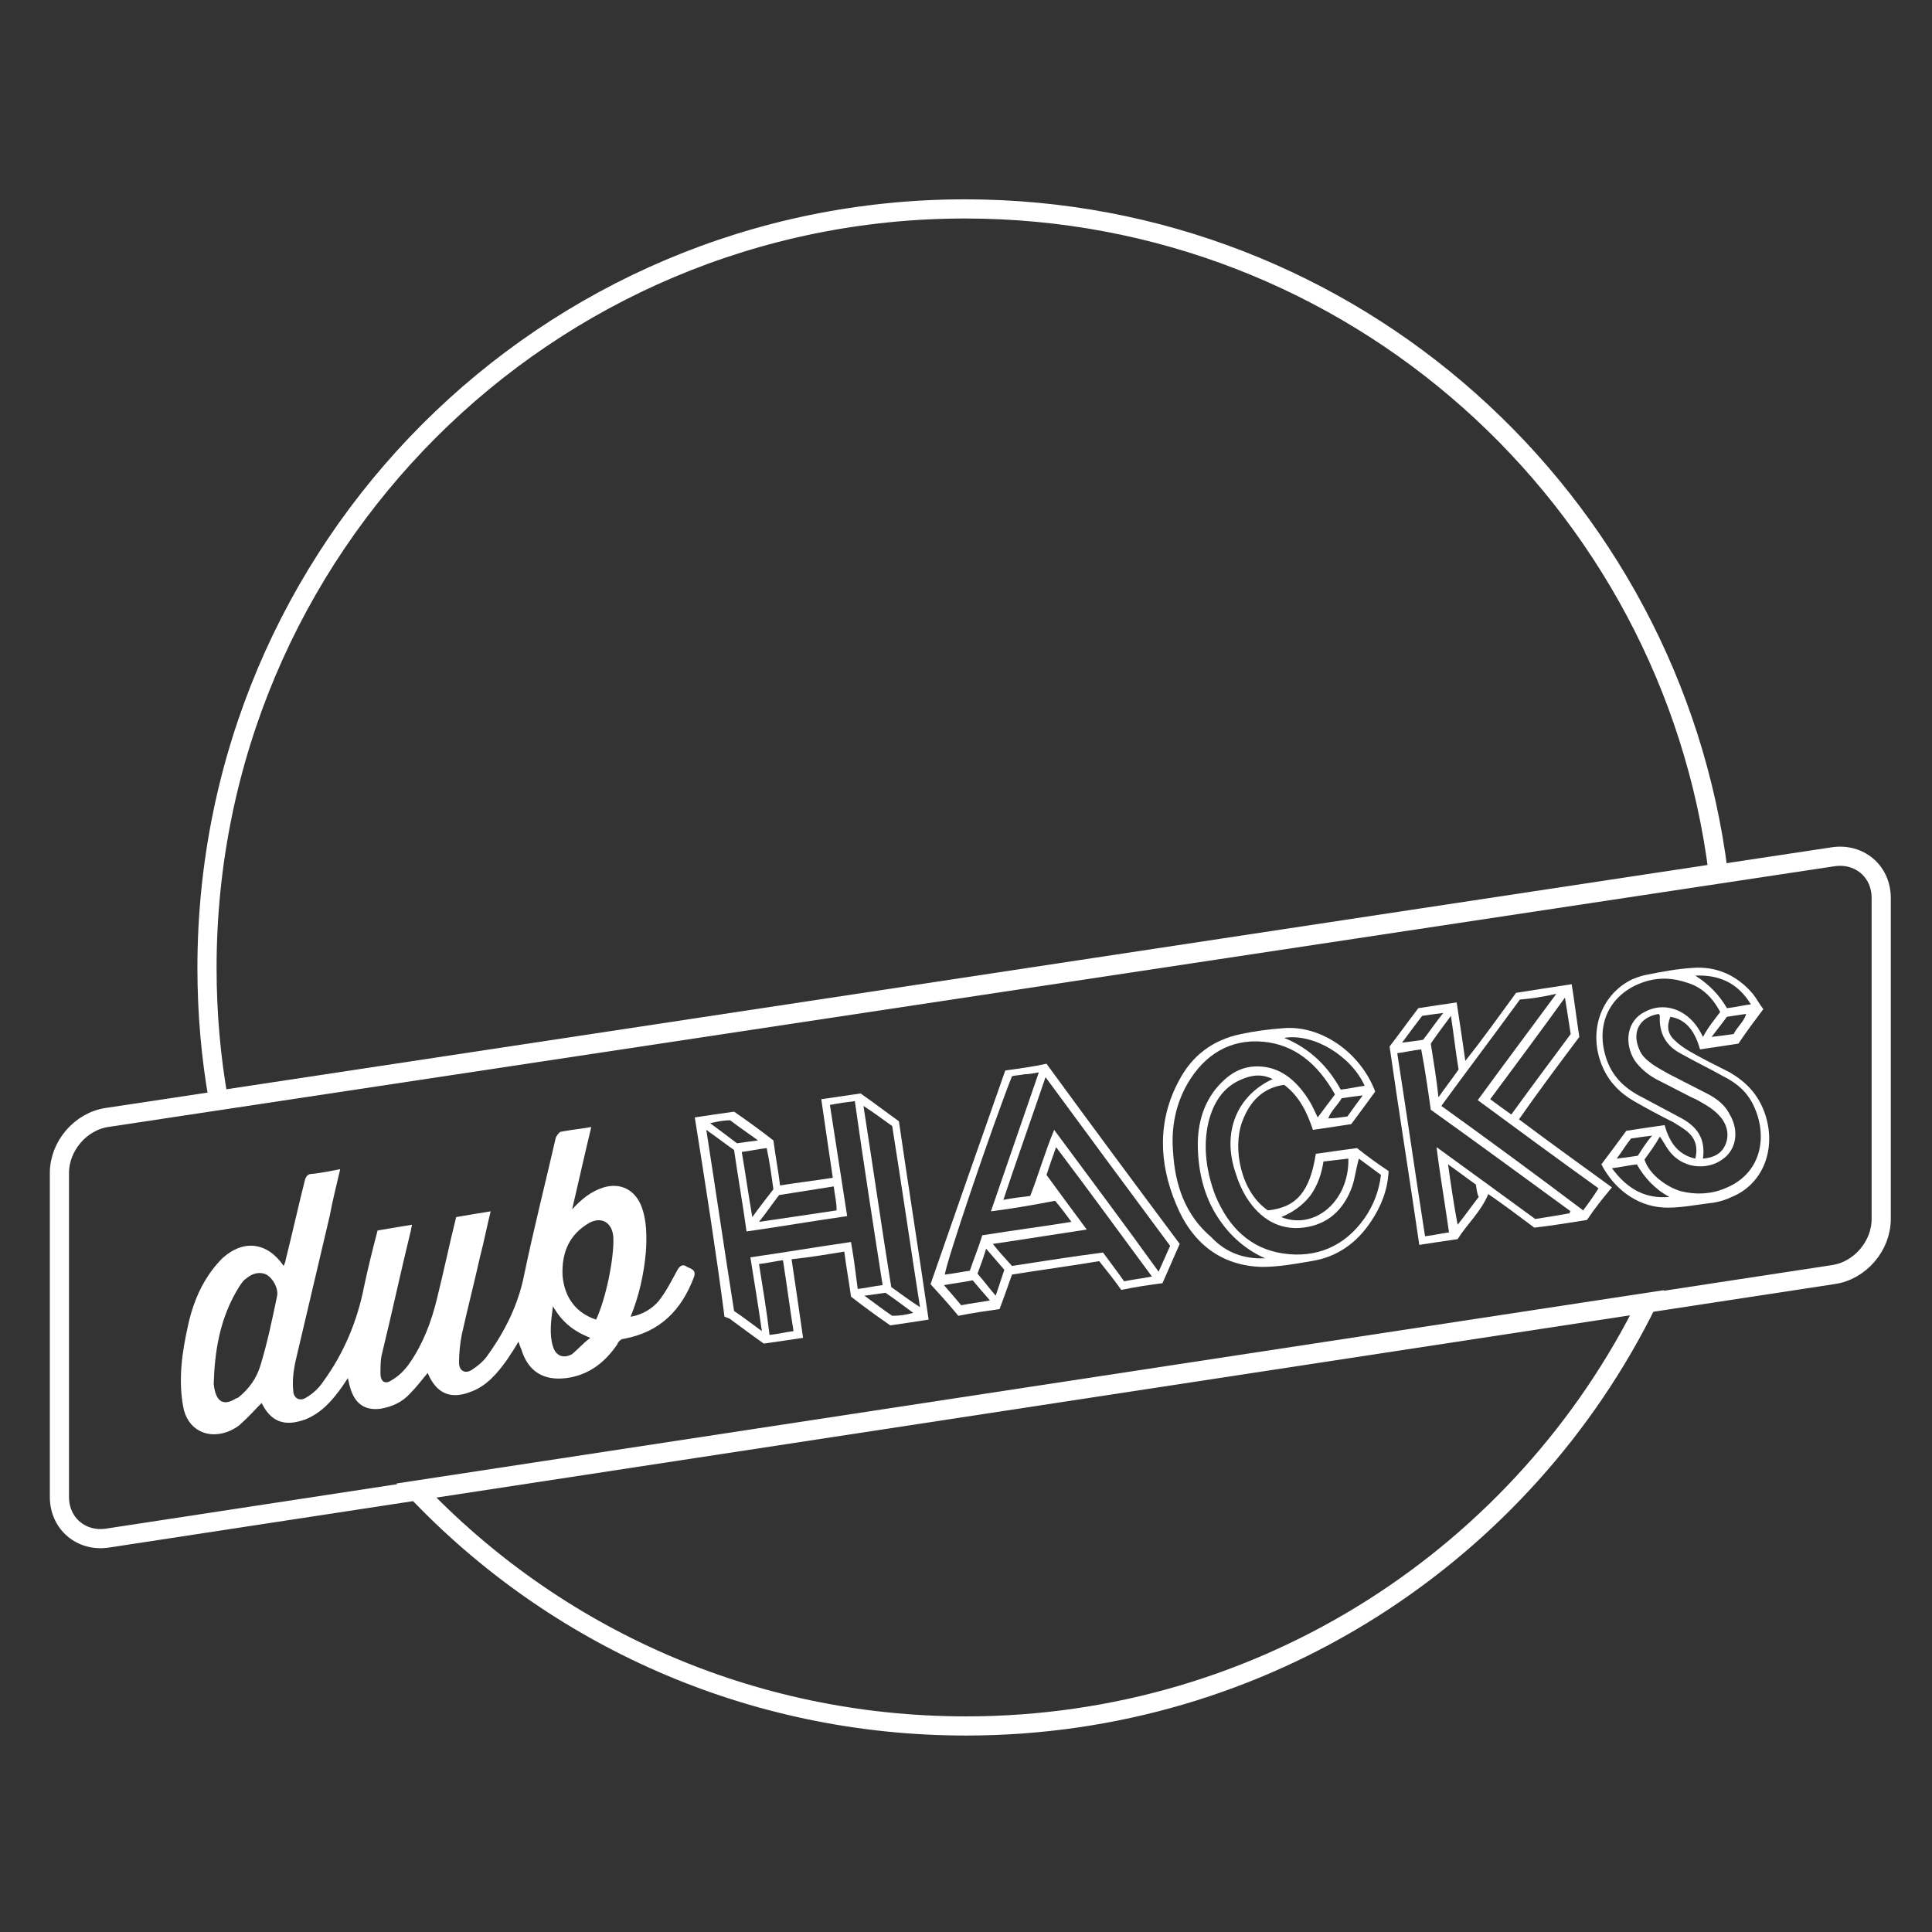 <?xml version="1.0" encoding="utf-8"?>
<!-- Generator: Adobe Illustrator 18.1.0, SVG Export Plug-In . SVG Version: 6.00 Build 0)  -->
<svg version="1.1" id="Layer_1" xmlns="http://www.w3.org/2000/svg" xmlns:xlink="http://www.w3.org/1999/xlink" x="0px" y="0px"
	 viewBox="0 0 201.6 201.6" enable-background="new 0 0 201.6 201.6" xml:space="preserve">
<rect x="0" y="0" width="201.6" height="201.6" fill="#333333" stroke="none"/>
<g>
	<path fill="none" stroke="#FFFFFF" stroke-width="2" stroke-miterlimit="10" d="M179.3,91.1c-4.9-39.1-38.2-69.3-78.6-69.3
		C57,21.8,21.6,57.2,21.6,101c0,4.7,0.4,9.3,1.2,13.8L179.3,91.1z"/>
	<path fill="none" stroke="#FFFFFF" stroke-width="2" stroke-miterlimit="10" d="M43.4,155.5c14.4,15.2,34.8,24.6,57.4,24.6
		c31.2,0,58.2-18,71.1-44.2L43.4,155.5z"/>
</g>
<g>
	<path fill="none" stroke="#FFFFFF" stroke-width="2" stroke-miterlimit="10" d="M196.3,127.2c0,2.8-2.2,5.4-5,5.8L11.2,160.5
		c-2.7,0.4-5-1.5-5-4.3v-33.8c0-2.8,2.2-5.4,5-5.8l180.1-27.2c2.7-0.4,5,1.5,5,4.3V127.2z"/>
</g>
<path fill="#FFFFFF" d="M72.5,116.6c1.3-0.2,2.7-0.4,4.1-0.6c1.3,0.9,2.7,1.9,4.1,3c0.2,1.5,0.5,3.1,0.7,4.7
	c1.8-0.3,3.6-0.5,5.5-0.8c-0.4-2.7-0.8-5.4-1.2-8.2c1.4-0.2,2.7-0.4,4.1-0.6c1.3,0.9,2.6,1.9,4,2.9c1,6.9,2.1,13.8,3.1,20.7
	c-1.3,0.2-2.6,0.4-4,0.6c-1.3-0.9-2.7-1.9-4.1-3c-0.2-1.5-0.5-3.1-0.7-4.7c-1.8,0.3-3.6,0.6-5.5,0.8c0.4,2.7,0.8,5.4,1.2,8.2
	c-1.4,0.2-2.6,0.4-4.1,0.6c-1-0.7-2.2-1.6-3.3-2.4c-0.2-0.2-0.5-0.3-0.8-0.4C74.7,130.5,73.6,123.5,72.5,116.6z M89.2,114.9
	c-0.8,0.1-1.6,0.2-2.6,0.4c0.6,3.9,1.2,7.7,1.8,11.6c-3.5,0.5-7,1.1-10.5,1.6c-0.4-2.9-0.9-5.7-1.3-8.5c-1-0.7-1.9-1.4-2.9-2.1
	c1,6.4,1.9,12.6,2.9,18.9c0.9,0.6,1.8,1.3,2.9,2.1c-0.4-2.8-0.8-5.2-1.2-7.7c3.5-0.5,7-1.1,10.5-1.6c0.3,1.7,0.5,3.3,0.7,4.9
	c0.9-0.1,1.7-0.3,2.6-0.4C91.1,127.7,90.1,121.3,89.2,114.9z M90.1,115.4c1,6.4,1.9,12.7,2.9,18.9c1,0.7,1.9,1.4,3,2.1
	c-1-6.4-1.9-12.6-2.9-18.9C92.1,116.8,91.2,116.1,90.1,115.4z M79.2,131.9c0.4,2.5,0.8,4.9,1.1,7.4c0.9-0.1,1.7-0.3,2.5-0.4
	c-0.4-2.5-0.7-4.9-1.1-7.4C80.9,131.6,80.1,131.8,79.2,131.9z M87,123.8c-1.9,0.3-3.8,0.6-5.7,0.9c-0.7,0.9-1.3,1.8-2.1,2.8
	c2.8-0.4,5.4-0.8,8.1-1.2C87.3,125.4,87.1,124.7,87,123.8z M78.5,127c0.8-1.1,1.5-2,2.2-2.9c-0.2-1.5-0.4-2.9-0.7-4.3
	c-0.9,0.1-1.7,0.3-2.6,0.4C77.8,122.5,78.1,124.7,78.5,127z M74.1,117.2c1.1,0.8,2,1.5,2.8,2.1c0.7-0.1,1.4-0.2,2.2-0.3
	c-1.1-0.8-2-1.4-2.9-2.1C75.6,116.9,75,117,74.1,117.2z M95.3,137c-1.1-0.8-2-1.5-2.9-2.1c-0.7,0.1-1.4,0.2-2.2,0.3
	c1.1,0.8,2,1.5,2.9,2.1C93.9,137.3,94.5,137.2,95.3,137z"/>
<path fill="#FFFFFF" d="M165.6,127.3c-1.9,0.3-3.7,0.6-5.5,0.8c-1.6-1.2-3.2-2.4-4.8-3.5c-0.8,1.9-2.2,3.1-3.2,4.7
	c-1.4,0.2-2.7,0.4-4,0.6c-1-6.9-2.1-13.7-3.1-20.7c1-1.3,2-2.7,3-4c1.3-0.2,2.6-0.4,4-0.6c0.3,2,0.6,3.9,0.9,6.1
	c2-2.5,3.6-4.8,5.3-7.1c1.9-0.3,3.8-0.6,5.8-0.9c0.3,1.8,0.5,3.6,0.8,5.5c-2.1,2.8-4.2,5.6-6.3,8.6c3.2,2.4,6.4,4.7,9.7,7.1
	C167.2,125.1,166.4,126.1,165.6,127.3z M163.8,126.6c0-0.1,0-0.2,0.1-0.2c-4.8-3.5-9.7-7.1-14.6-10.6c-0.3-2.1-0.6-4.2-1-6.3
	c-0.9,0.1-1.7,0.3-2.5,0.4c1,6.4,1.9,12.7,2.9,19.1c0.9-0.1,1.7-0.3,2.5-0.4c-0.4-2.9-0.9-5.7-1.3-8.9c3.6,2.6,7,5.1,10.3,7.5
	C161.5,127,162.7,126.8,163.8,126.6z M158.6,104.3c-2.7,3.7-5.5,7.4-8.2,11.1c5,3.6,9.9,7.2,14.8,10.9c0.6-0.8,1.1-1.5,1.6-2.3
	c-4.3-3.1-8.4-6.1-12.6-9.2c2.7-3.7,5.4-7.3,8.2-11.1C161.1,104,159.9,104.2,158.6,104.3z M155.5,114.7c0.8,0.6,1.5,1.1,2.2,1.6
	c2.1-2.9,4.2-5.7,6.2-8.4c-0.2-1.3-0.4-2.5-0.6-3.8C160.7,107.7,158.1,111.2,155.5,114.7z M152.2,111.6c-0.3-1.8-0.5-3.6-0.8-5.6
	c-0.8,1.1-1.5,2-2.1,2.9c0.3,1.9,0.6,3.7,0.8,5.6C150.8,113.5,151.5,112.6,152.2,111.6z M154,123.6c-1-0.7-1.9-1.4-2.9-2.1
	c0.3,2.1,0.6,4.2,1,6.3c0.8-1,1.5-2,2.2-2.9C154.1,124.5,154.1,124.1,154,123.6z M146.3,108.8c0.9-0.1,1.5-0.2,2.2-0.3
	c0.7-0.9,1.3-1.8,2.1-2.8c-0.8,0.1-1.5,0.2-2.2,0.3C147.8,106.8,147.1,107.7,146.3,108.8z"/>
<path fill="#FFFFFF" d="M132.3,126.3c3-0.3,4.4-2,5-5.9c1.4-0.2,2.8-0.4,4.3-0.6c1,0.8,2.1,1.6,3.3,2.4c-0.1,2-0.8,3.7-1.8,5.2
	c-1.5,2.3-3.6,3.8-6.3,4.2c-1.7,0.3-3.4,0.6-5.1,0.6c-4.2-0.1-7.3-2.4-9-6.6c-1.8-4.3-1.9-8.7,0.3-12.8c1.4-2.7,3.6-4.3,6.5-4.9
	c1.4-0.3,2.9-0.5,4.3-0.6c3.9-0.4,8.1,2.4,9.7,6.6c-0.8,1.1-1.6,2.2-2.5,3.4c-1.3,0.2-2.6,0.4-4,0.6c-0.6-1.8-1.4-3.5-3-4.7
	c-2.2,0.3-3.6,1.7-4.4,3.9C128.6,119.9,129.5,124.4,132.3,126.3z M132,131.3c-1.8-0.8-3.4-2.1-4.6-3.8c-1.6-2.2-2.3-4.8-2.4-7.5
	c-0.1-2.3,0.4-4.5,1.8-6.3c1.3-1.6,2.8-2.6,4.9-2.4c2.2,0.2,3.8,1.7,5,3.7c0.3,0.5,0.5,1,0.8,1.6c0.6-0.8,1.2-1.6,1.8-2.4
	c-1.8-3.2-4.2-5.2-7.5-5.5c-3.4-0.3-6.1,1.3-7.9,4.4c-1.2,2.1-1.7,4.5-1.5,7c0.2,3.6,1.3,6.7,4,9C127.9,130.7,129.8,131.4,132,131.3
	z M132.8,112.6c-1.2-0.6-2.3-0.4-3.4,0.1c-1.8,0.8-2.8,2.4-3.3,4.4c-0.6,2.6-0.2,5.2,0.7,7.6c1.4,3.4,3.7,5.6,7.1,6.1
	c3.4,0.5,6.4-0.7,8.5-3.7c0.9-1.3,1.5-2.8,1.7-4.5c-0.8-0.6-1.5-1.1-2.3-1.7c-0.3,1-0.4,2-0.7,2.9c-0.9,2.5-2.6,4-5.1,4.3
	c-2.5,0.3-4.5-0.9-5.9-3.1c-0.5-0.8-0.9-1.7-1.2-2.7C127.5,118.1,129.1,114.3,132.8,112.6z M138.1,121.2c-0.2,1.3-0.6,2.5-1.4,3.6
	c-0.8,1-1.8,1.7-3,2.2c3.5,1.4,7.1-1.7,7-6.1C139.9,121,139,121.1,138.1,121.2z M134,108.3c2.7,1.1,4.6,3,5.9,5.4
	c0.9-0.1,1.7-0.3,2.5-0.4C141,110.2,137.1,107.8,134,108.3z M140.6,116.5c0.5-0.7,1-1.4,1.6-2.2c-0.9,0.1-1.5,0.2-2.2,0.3
	c-0.4,0.7-1.1,1.3-1.4,2.1C139.2,116.7,139.9,116.6,140.6,116.5z"/>
<path fill="#FFFFFF" d="M104.9,111.7c1.5-0.2,2.9-0.4,4.3-0.7c4.6,6.3,9.2,12.5,13.9,18.8c-0.6,1.4-1.2,2.7-1.8,4.1
	c-1.5,0.2-2.9,0.4-4.3,0.7c-0.7-1-1.5-2-2.3-3c-3,0.5-6,0.9-9.1,1.4c-0.4,1.1-0.8,2.3-1.3,3.6c-1.4,0.2-2.8,0.4-4.3,0.7
	c-0.9-1.1-1.9-2.2-2.9-3.3C99.7,126.5,102.3,119.1,104.9,111.7z M122.1,130c-4.3-5.8-8.6-11.6-13-17.6c-1.5,4.4-3,8.6-4.4,12.8
	c1.1-0.2,1.9-0.3,2.8-0.4c0.9-2.3,1.5-4.5,2.5-6.9c3.7,5,7.3,9.8,10.9,14.8C121.3,131.8,121.7,130.9,122.1,130z M103.4,126.4
	c1.7-4.9,3.3-9.6,5-14.5c-0.6,0.1-1.1,0.2-1.5,0.2c-0.5,0.1-0.9,0.1-1.3,0.2c-2.1,5.3-7,19.8-7,20.7c0.9-0.1,1.8-0.3,2.6-0.4
	c0.4-1.2,0.9-2.4,1.3-3.7c3.1-0.5,6.2-0.9,9.3-1.4c-0.6-0.8-1.1-1.5-1.7-2.2C108,125.7,105.8,126.1,103.4,126.4z M120.2,133.2
	c-3.4-4.6-6.6-9-10-13.5c-0.4,1.1-0.7,2-1,2.9c1.4,1.9,2.7,3.7,4.2,5.7c-3.3,0.5-6.4,1-9.8,1.5c0.7,0.9,1.3,1.5,2,2.3
	c3.2-0.5,6.4-1,9.5-1.4c0.8,1.1,1.5,2,2.2,3C118.3,133.5,119.2,133.4,120.2,133.2z M100.3,136.2c1-0.2,1.9-0.3,3-0.5
	c-0.7-0.8-1.3-1.5-1.8-2.1c-1,0.2-1.9,0.3-3,0.5C99.2,134.9,99.8,135.6,100.3,136.2z M103.9,135.2c0.3-0.9,0.6-1.8,0.9-2.7
	c-0.6-0.7-1.2-1.4-1.9-2.2c-0.3,1-0.6,1.8-0.9,2.6C102.7,133.7,103.2,134.4,103.9,135.2z"/>
<path fill="#FFFFFF" d="M167.1,121.5c0.9-1.2,1.8-2.4,2.6-3.5c1.3-0.2,2.6-0.4,4-0.6c0.5,1.8,1.4,3.1,3.2,3.5c0.3-1.2,0-2.1-0.8-2.8
	c-0.5-0.4-1-0.7-1.5-1c-1.4-0.7-2.7-1.4-4.1-2.2c-1.4-0.8-2.5-1.9-3.2-3.4c-1.7-3.7-0.3-7.7,3-9.3c0.5-0.2,1-0.4,1.6-0.5
	c1.5-0.3,3.1-0.6,4.7-0.7c2.4-0.2,4.6,0.7,6.3,2.7c0.4,0.5,0.7,1.1,1.1,1.6c-0.9,1.2-1.8,2.4-2.6,3.6c-1.3,0.2-2.6,0.4-4,0.6
	c-0.5-1.7-1.3-3.1-3.1-3.4c-0.4,1-0.3,1.8,0.5,2.5c0.4,0.4,1,0.8,1.5,1.1c1.4,0.8,2.8,1.5,4.2,2.2c1.7,1,3,2.3,3.7,4.4
	c1.2,3.7-0.3,7.3-3.5,8.6c-0.6,0.3-1.3,0.5-1.9,0.6c-1.8,0.2-3.6,0.6-5.3,0.5C170.7,125.8,168.4,124,167.1,121.5z M171.6,121
	c0.5,1.6,2.4,2.9,3.8,3.3c1.6,0.4,3.2,0.3,4.6-0.3c3.8-1.5,4.5-5.4,3-8.6c-0.7-1.5-1.8-2.4-3.2-3.1c-1.4-0.8-2.9-1.5-4.3-2.3
	c-1.6-0.8-2.4-2.1-2.3-4c0-0.1-0.1-0.1-0.1-0.2c-2,0.3-2.9,1.9-2,3.8c0.2,0.5,0.6,0.9,1,1.2c0.6,0.5,1.4,0.9,2.1,1.3
	c1.4,0.7,2.7,1.4,4.1,2.1c0.9,0.5,1.7,1.1,2.2,2.1c1,1.7,0.7,3.7-0.8,4.7c-1.5,1.1-4.3,1.1-5.8-1.3c-0.2-0.3-0.4-0.7-0.7-1.1
	C172.7,119.5,172.1,120.3,171.6,121z M179.5,105.6c-0.9-1.7-2.1-2.7-3.6-3.1c-1.8-0.6-3.6-0.5-5.4,0.4c-2.9,1.5-4,4.5-2.8,7.8
	c0.6,1.6,1.7,2.7,3.1,3.5c1.5,0.8,3,1.6,4.5,2.4c1.7,0.9,2.7,2.1,2.4,4.3c1.1-0.1,2-0.5,2.4-1.6c0.4-1.1,0-2.2-0.8-3
	c-0.4-0.4-0.8-0.7-1.3-1c-0.5-0.3-1-0.6-1.5-0.8c-1.2-0.6-2.5-1.3-3.7-1.9c-0.9-0.5-1.6-1.1-2.2-1.9c-1.2-1.9-0.8-4.2,1-5.1
	c2-1.1,4.3-0.3,5.6,1.7c0.2,0.3,0.3,0.5,0.5,0.9C178.3,107.1,178.9,106.4,179.5,105.6z M176.9,101.8c1.4,0.9,2.5,2,3.3,3.4
	c0.9-0.1,1.7-0.3,2.5-0.4C181.3,102.5,179.3,101.7,176.9,101.8z M174.2,124.9c-1.5-0.8-2.6-2-3.4-3.4c-0.9,0.1-1.7,0.3-2.6,0.4
	C169.9,124.2,171.8,125.1,174.2,124.9z M180.9,107.9c0.4-0.8,1.1-1.3,1.3-2.1c-0.7,0.1-1.3,0.2-2,0.3c-0.5,0.7-1,1.3-1.6,2.1
	C179.5,108.1,180.2,108,180.9,107.9z M172.4,118.5c-0.9,0.1-1.5,0.2-2.2,0.3c-0.5,0.6-0.9,1.3-1.5,2.1c0.9-0.1,1.5-0.2,2.2-0.3
	C171.3,120,171.7,119.3,172.4,118.5z"/>
<path fill="none" d="M89.2,114.9c1,6.4,1.9,12.8,2.9,19.2c-0.8,0.1-1.6,0.2-2.6,0.4c-0.3-1.7-0.5-3.3-0.7-4.9
	c-3.5,0.5-7,1.1-10.5,1.6c0.4,2.5,0.8,5,1.2,7.7c-1.1-0.8-2-1.5-2.9-2.1c-1-6.3-1.9-12.5-2.9-18.9c1,0.7,1.9,1.4,2.9,2.1
	c0.4,2.8,0.9,5.6,1.3,8.5c3.5-0.5,7-1.1,10.5-1.6c-0.6-3.9-1.2-7.7-1.8-11.6C87.5,115.2,88.3,115.1,89.2,114.9z"/>
<path fill="none" d="M90.1,115.4c1.1,0.8,2,1.5,3,2.1c1,6.3,1.9,12.5,2.9,18.9c-1-0.8-2-1.4-3-2.1C92.1,128,91.1,121.8,90.1,115.4z"
	/>
<path fill="none" d="M79.2,131.9c0.8-0.1,1.6-0.2,2.5-0.4c0.4,2.5,0.7,4.9,1.1,7.4c-0.8,0.1-1.6,0.2-2.5,0.4
	C80,136.8,79.6,134.4,79.2,131.9z"/>
<path fill="none" d="M87,123.8c0.1,0.9,0.2,1.6,0.4,2.4c-2.7,0.4-5.4,0.8-8.1,1.2c0.7-1,1.4-1.9,2.1-2.8
	C83.2,124.4,85.1,124.1,87,123.8z"/>
<path fill="none" d="M78.5,127c-0.4-2.4-0.7-4.6-1-6.9c0.8-0.1,1.7-0.3,2.6-0.4c0.2,1.4,0.4,2.8,0.7,4.3C80,125,79.3,125.9,78.5,127
	z"/>
<path fill="none" d="M74.1,117.2c0.9-0.1,1.5-0.2,2.2-0.3c0.9,0.6,1.8,1.3,2.9,2.1c-0.8,0.1-1.5,0.2-2.2,0.3
	C76.1,118.6,75.2,118,74.1,117.2z"/>
<path fill="none" d="M95.3,137c-0.8,0.1-1.5,0.2-2.2,0.3c-0.9-0.6-1.8-1.3-2.9-2.1c0.8-0.1,1.4-0.2,2.2-0.3
	C93.3,135.6,94.2,136.2,95.3,137z"/>
<path fill="none" d="M163.8,126.6c-1.1,0.2-2.3,0.3-3.5,0.5c-3.3-2.4-6.7-4.9-10.3-7.5c0.5,3.1,0.9,6,1.3,8.9
	c-0.9,0.1-1.7,0.3-2.5,0.4c-1-6.3-1.9-12.7-2.9-19.1c0.8-0.1,1.6-0.2,2.5-0.4c0.3,2.1,0.6,4.2,1,6.3c4.9,3.6,9.7,7.1,14.6,10.6
	C163.8,126.5,163.8,126.5,163.8,126.6z"/>
<path fill="none" d="M158.6,104.3c1.3-0.2,2.5-0.4,3.9-0.6c-2.8,3.8-5.5,7.4-8.2,11.1c4.2,3.1,8.3,6.1,12.6,9.2
	c-0.6,0.8-1.1,1.5-1.6,2.3c-5-3.6-9.8-7.2-14.8-10.9C153.2,111.7,155.9,108.1,158.6,104.3z"/>
<path fill="none" d="M155.5,114.7c2.6-3.5,5.2-7,7.8-10.6c0.2,1.4,0.4,2.5,0.6,3.8c-2,2.7-4.1,5.5-6.2,8.4
	C156.9,115.8,156.2,115.3,155.5,114.7z"/>
<path fill="none" d="M152.2,111.6c-0.7,0.9-1.4,1.9-2.1,2.9c-0.3-1.9-0.6-3.7-0.8-5.6c0.6-0.9,1.4-1.8,2.1-2.9
	C151.6,108.1,151.9,109.9,152.2,111.6z"/>
<path fill="none" d="M154,123.6c0.1,0.4,0.1,0.8,0.2,1.3c-0.7,0.9-1.4,1.8-2.2,2.9c-0.3-2.1-0.6-4.2-1-6.3
	C152.1,122.2,153.1,122.9,154,123.6z"/>
<path fill="none" d="M146.3,108.8c0.8-1.1,1.5-2,2.1-2.8c0.7-0.1,1.3-0.2,2.2-0.3c-0.8,1.1-1.4,2-2.1,2.8
	C147.8,108.5,147.2,108.6,146.3,108.8z"/>
<path fill="none" d="M132,131.3c-2.2,0.1-4.1-0.6-5.8-2.1c-2.6-2.3-3.7-5.5-4-9c-0.1-2.5,0.3-4.9,1.5-7c1.8-3.1,4.5-4.7,7.9-4.4
	c3.3,0.3,5.7,2.3,7.5,5.5c-0.6,0.8-1.2,1.6-1.8,2.4c-0.3-0.6-0.5-1.1-0.8-1.6c-1.2-2-2.8-3.4-5-3.7c-2-0.2-3.6,0.7-4.9,2.4
	c-1.4,1.8-1.9,4-1.8,6.3c0.1,2.7,0.9,5.3,2.4,7.5C128.6,129.2,130.1,130.5,132,131.3z"/>
<path fill="none" d="M132.8,112.6c-3.7,1.7-5.3,5.6-4,9.8c0.3,0.9,0.6,1.9,1.2,2.7c1.4,2.3,3.4,3.4,5.9,3.1c2.5-0.3,4.2-1.8,5.1-4.3
	c0.3-0.9,0.5-1.9,0.7-2.9c0.8,0.6,1.5,1.1,2.3,1.7c-0.2,1.7-0.8,3.2-1.7,4.5c-2.1,3-5,4.2-8.5,3.7c-3.4-0.5-5.7-2.7-7.1-6.1
	c-1-2.4-1.4-5-0.7-7.6c0.5-2,1.5-3.6,3.3-4.4C130.4,112.1,131.6,112,132.8,112.6z"/>
<path fill="none" d="M138.1,121.2c1-0.1,1.8-0.3,2.7-0.4c0,4.4-3.5,7.5-7,6.1c1.2-0.5,2.2-1.1,3-2.2
	C137.4,123.8,137.8,122.5,138.1,121.2z"/>
<path fill="none" d="M134,108.3c3.1-0.5,7,1.9,8.4,5c-0.8,0.1-1.6,0.2-2.5,0.4C138.5,111.3,136.7,109.4,134,108.3z"/>
<path fill="none" d="M140.6,116.5c-0.7,0.1-1.3,0.2-2,0.3c0.3-0.9,1-1.4,1.4-2.1c0.7-0.1,1.3-0.2,2.2-0.3
	C141.5,115.2,141.1,115.8,140.6,116.5z"/>
<path fill="none" d="M122.1,130c-0.4,0.9-0.8,1.7-1.2,2.7c-3.7-5-7.2-9.8-10.9-14.8c-0.9,2.3-1.6,4.6-2.5,6.9
	c-0.9,0.1-1.7,0.3-2.8,0.4c1.5-4.3,2.9-8.4,4.4-12.8C113.6,118.4,117.8,124.2,122.1,130z"/>
<path fill="none" d="M103.4,126.4c2.4-0.4,4.6-0.7,6.8-1c0.5,0.7,1.1,1.4,1.7,2.2c-3.2,0.5-6.2,0.9-9.3,1.4
	c-0.4,1.2-0.9,2.4-1.3,3.7c-0.9,0.1-1.8,0.3-2.6,0.4c0-1,4.9-15.4,7-20.7c0.4-0.1,0.9-0.1,1.3-0.2c0.4-0.1,0.9-0.1,1.5-0.2
	C106.7,116.8,105.1,121.5,103.4,126.4z"/>
<path fill="none" d="M120.2,133.2c-1.1,0.2-1.9,0.3-2.9,0.4c-0.7-0.9-1.4-1.9-2.2-3c-3.1,0.5-6.3,1-9.5,1.4c-0.6-0.7-1.2-1.4-2-2.3
	c3.3-0.5,6.4-1,9.8-1.5c-1.5-2-2.8-3.9-4.2-5.7c0.3-0.9,0.6-1.8,1-2.9C113.6,124.2,116.8,128.6,120.2,133.2z"/>
<path fill="none" d="M100.3,136.2c-0.5-0.6-1.1-1.3-1.8-2.1c1.1-0.2,2-0.3,3-0.5c0.5,0.6,1.1,1.3,1.8,2.1
	C102.3,135.9,101.3,136.1,100.3,136.2z"/>
<path fill="none" d="M103.9,135.2c-0.7-0.8-1.3-1.5-1.9-2.2c0.3-0.8,0.6-1.6,0.9-2.6c0.7,0.8,1.3,1.5,1.9,2.2
	C104.6,133.4,104.3,134.3,103.9,135.2z"/>
<path fill="none" d="M171.6,121c0.6-0.7,1.1-1.5,1.7-2.2c0.2,0.4,0.4,0.7,0.7,1.1c1.5,2.4,4.3,2.3,5.8,1.3c1.4-1,1.7-3,0.8-4.7
	c-0.5-1-1.3-1.6-2.2-2.1c-1.4-0.7-2.7-1.4-4.1-2.1c-0.7-0.4-1.4-0.8-2.1-1.3c-0.4-0.3-0.7-0.7-1-1.2c-0.9-1.9-0.1-3.5,2-3.8
	c0,0.1,0.1,0.1,0.1,0.2c-0.1,2,0.7,3.2,2.3,4c1.4,0.7,2.9,1.5,4.3,2.3c1.3,0.7,2.5,1.6,3.2,3.1c1.5,3.2,0.8,7.1-3,8.6
	c-1.5,0.6-3.1,0.7-4.6,0.3C174,123.9,172.1,122.6,171.6,121z"/>
<path fill="none" d="M179.5,105.6c-0.6,0.8-1.2,1.5-1.7,2.3c-0.2-0.4-0.3-0.6-0.5-0.9c-1.3-2-3.6-2.7-5.6-1.7
	c-1.8,0.9-2.2,3.3-1,5.1c0.6,0.9,1.3,1.5,2.2,1.9c1.2,0.7,2.5,1.3,3.7,1.9c0.5,0.3,1,0.5,1.5,0.8c0.5,0.3,0.9,0.6,1.3,1
	c0.8,0.8,1.2,1.9,0.8,3c-0.4,1.1-1.2,1.5-2.4,1.6c0.3-2.2-0.7-3.5-2.4-4.3c-1.5-0.8-3-1.6-4.5-2.4c-1.4-0.8-2.5-1.9-3.1-3.5
	c-1.2-3.3-0.1-6.3,2.8-7.8c1.7-0.9,3.5-1,5.4-0.4C177.4,103,178.6,103.9,179.5,105.6z"/>
<path fill="none" d="M176.9,101.8c2.4-0.1,4.4,0.7,5.9,3c-0.9,0.1-1.7,0.3-2.5,0.4C179.4,103.8,178.3,102.7,176.9,101.8z"/>
<path fill="none" d="M174.2,124.9c-2.4,0.2-4.4-0.7-6-3c0.9-0.1,1.7-0.3,2.6-0.4C171.7,122.9,172.8,124.1,174.2,124.9z"/>
<path fill="none" d="M180.9,107.9c-0.7,0.1-1.4,0.2-2.2,0.3c0.6-0.8,1.1-1.5,1.6-2.1c0.7-0.1,1.3-0.2,2-0.3
	C182,106.6,181.3,107.1,180.9,107.9z"/>
<path fill="none" d="M172.4,118.5c-0.6,0.9-1.1,1.5-1.5,2.1c-0.7,0.1-1.3,0.2-2.2,0.3c0.6-0.8,1.1-1.5,1.5-2.1
	C170.9,118.7,171.5,118.6,172.4,118.5z"/>
<path fill="#FFFFFF" d="M44.6,143.3c-0.6,0.7-1.1,1.4-1.8,2.1c-0.8,0.9-1.9,1.4-3.1,1.6c-1.6,0.2-2.6-0.5-3.1-2
	c-0.1-0.3-0.2-0.7-0.3-1.2c-0.2,0.3-0.4,0.6-0.6,0.9c-1,1.4-2.1,2.7-3.8,3.4c-2.2,0.8-3.6,0.3-4.6-1.7c-0.7,0.7-1.4,1.5-2.2,2.2
	c-0.3,0.3-0.7,0.5-1.1,0.7c-2.3,1-4.5-0.1-4.9-2.6c-0.5-2.8-0.1-5.6,0.5-8.3c0.4-1.9,1.1-3.8,2.2-5.4c0.4-0.6,0.9-1.2,1.4-1.7
	c2.2-2,4.7-1.7,6.4,0.8c0.1-0.3,0.2-0.4,0.2-0.6c0.7-2.8,1.3-5.5,2-8.3c0.1-0.4,0.3-0.7,0.7-0.7c1-0.1,2-0.3,3-0.5
	c-0.4,1.7-0.8,3.3-1.1,4.9c-1.2,5.1-2.4,10.2-3.6,15.3c-0.2,1-0.3,2-0.2,2.9c0,0.8,0.7,1.2,1.4,0.7c0.7-0.4,1.3-1,1.7-1.6
	c2.2-3,3.6-6.4,4.3-10c0.4-1.9,0.9-3.9,1.4-5.8c1.2-0.2,2.3-0.4,3.6-0.6c-0.1,0.3-0.1,0.6-0.2,0.9c-1,4.1-1.9,8.3-2.9,12.4
	c-0.2,0.7-0.2,1.5-0.2,2.2c0,0.9,0.5,1.2,1.2,0.7c0.7-0.4,1.3-1,1.8-1.7c1.4-2,2.3-4.3,2.9-6.8c0.7-2.8,1.3-5.7,2-8.5
	c1.2-0.2,2.3-0.4,3.6-0.6c-0.4,1.6-0.7,3.2-1.1,4.7c-0.6,2.7-1.3,5.4-1.9,8.1c-0.2,1-0.3,2-0.3,3c0,0.9,0.7,1.2,1.4,0.7
	c0.6-0.4,1.2-0.9,1.6-1.5c1.8-2.5,3.2-5.3,3.8-8.4c1-4.8,2.2-9.5,3.3-14.3c0.1-0.2,0.3-0.5,0.5-0.6c1-0.2,2.1-0.3,3.2-0.5
	c-0.7,2.9-1.3,5.6-2,8.6c1-1.1,2-1.9,3.3-2.3c1.7-0.5,3.2,0.2,3.9,1.9c0.6,1.5,0.6,3.2,0.5,4.8c-0.2,2.3-0.7,4.6-1.6,6.8
	c1.2-0.2,2.2-0.8,2.9-1.6c0.8-1,1.4-2.2,2-3.3c0.3-0.5,0.6-0.6,1-0.3c0.4,0.2,1,0.3,0.7,1.1c-1.3,3.4-3.5,5.7-7.3,6.4
	c-0.3,0-0.6,0.3-0.7,0.6c-1.3,1.9-3,3.2-5.3,3.5c-2.4,0.3-4-0.7-4.7-3c-0.1-0.2-0.2-0.5-0.3-0.8c-0.4,0.7-0.8,1.3-1.2,1.9
	c-1,1.4-2.1,2.7-3.7,3.3c-2.2,0.9-3.7,0.2-4.6-2C44.7,143.3,44.6,143.3,44.6,143.3z M22.3,144.4c0.2,1.9,1,2.3,2.2,1.6
	c0.1-0.1,0.3-0.1,0.4-0.2c1.1-0.9,1.9-2,2.3-3.4c0.7-2.3,1.2-4.7,1.7-7.1c0.2-0.8-0.4-1.9-1.1-2.3c-0.6-0.3-1.4-0.2-2.1,0.4
	c-0.3,0.2-0.5,0.5-0.7,0.8C22.9,137.5,22.4,141.1,22.3,144.4z M62.2,137.7c1-2.1,1.9-6.4,1.8-8.6c-0.1-1.5-1.2-2.2-2.5-1.5
	c-2.1,1.2-2.9,3.1-2.8,5.5C58.9,135.4,60.1,137,62.2,137.7z M61.6,139.6c-1.8-0.7-3-1.7-3.9-3.3c-0.2,1.5-0.4,2.9,0,4.2
	c0.3,1,1.1,1.3,2,0.8C60.3,140.8,60.8,140.2,61.6,139.6z"/>
</svg>
